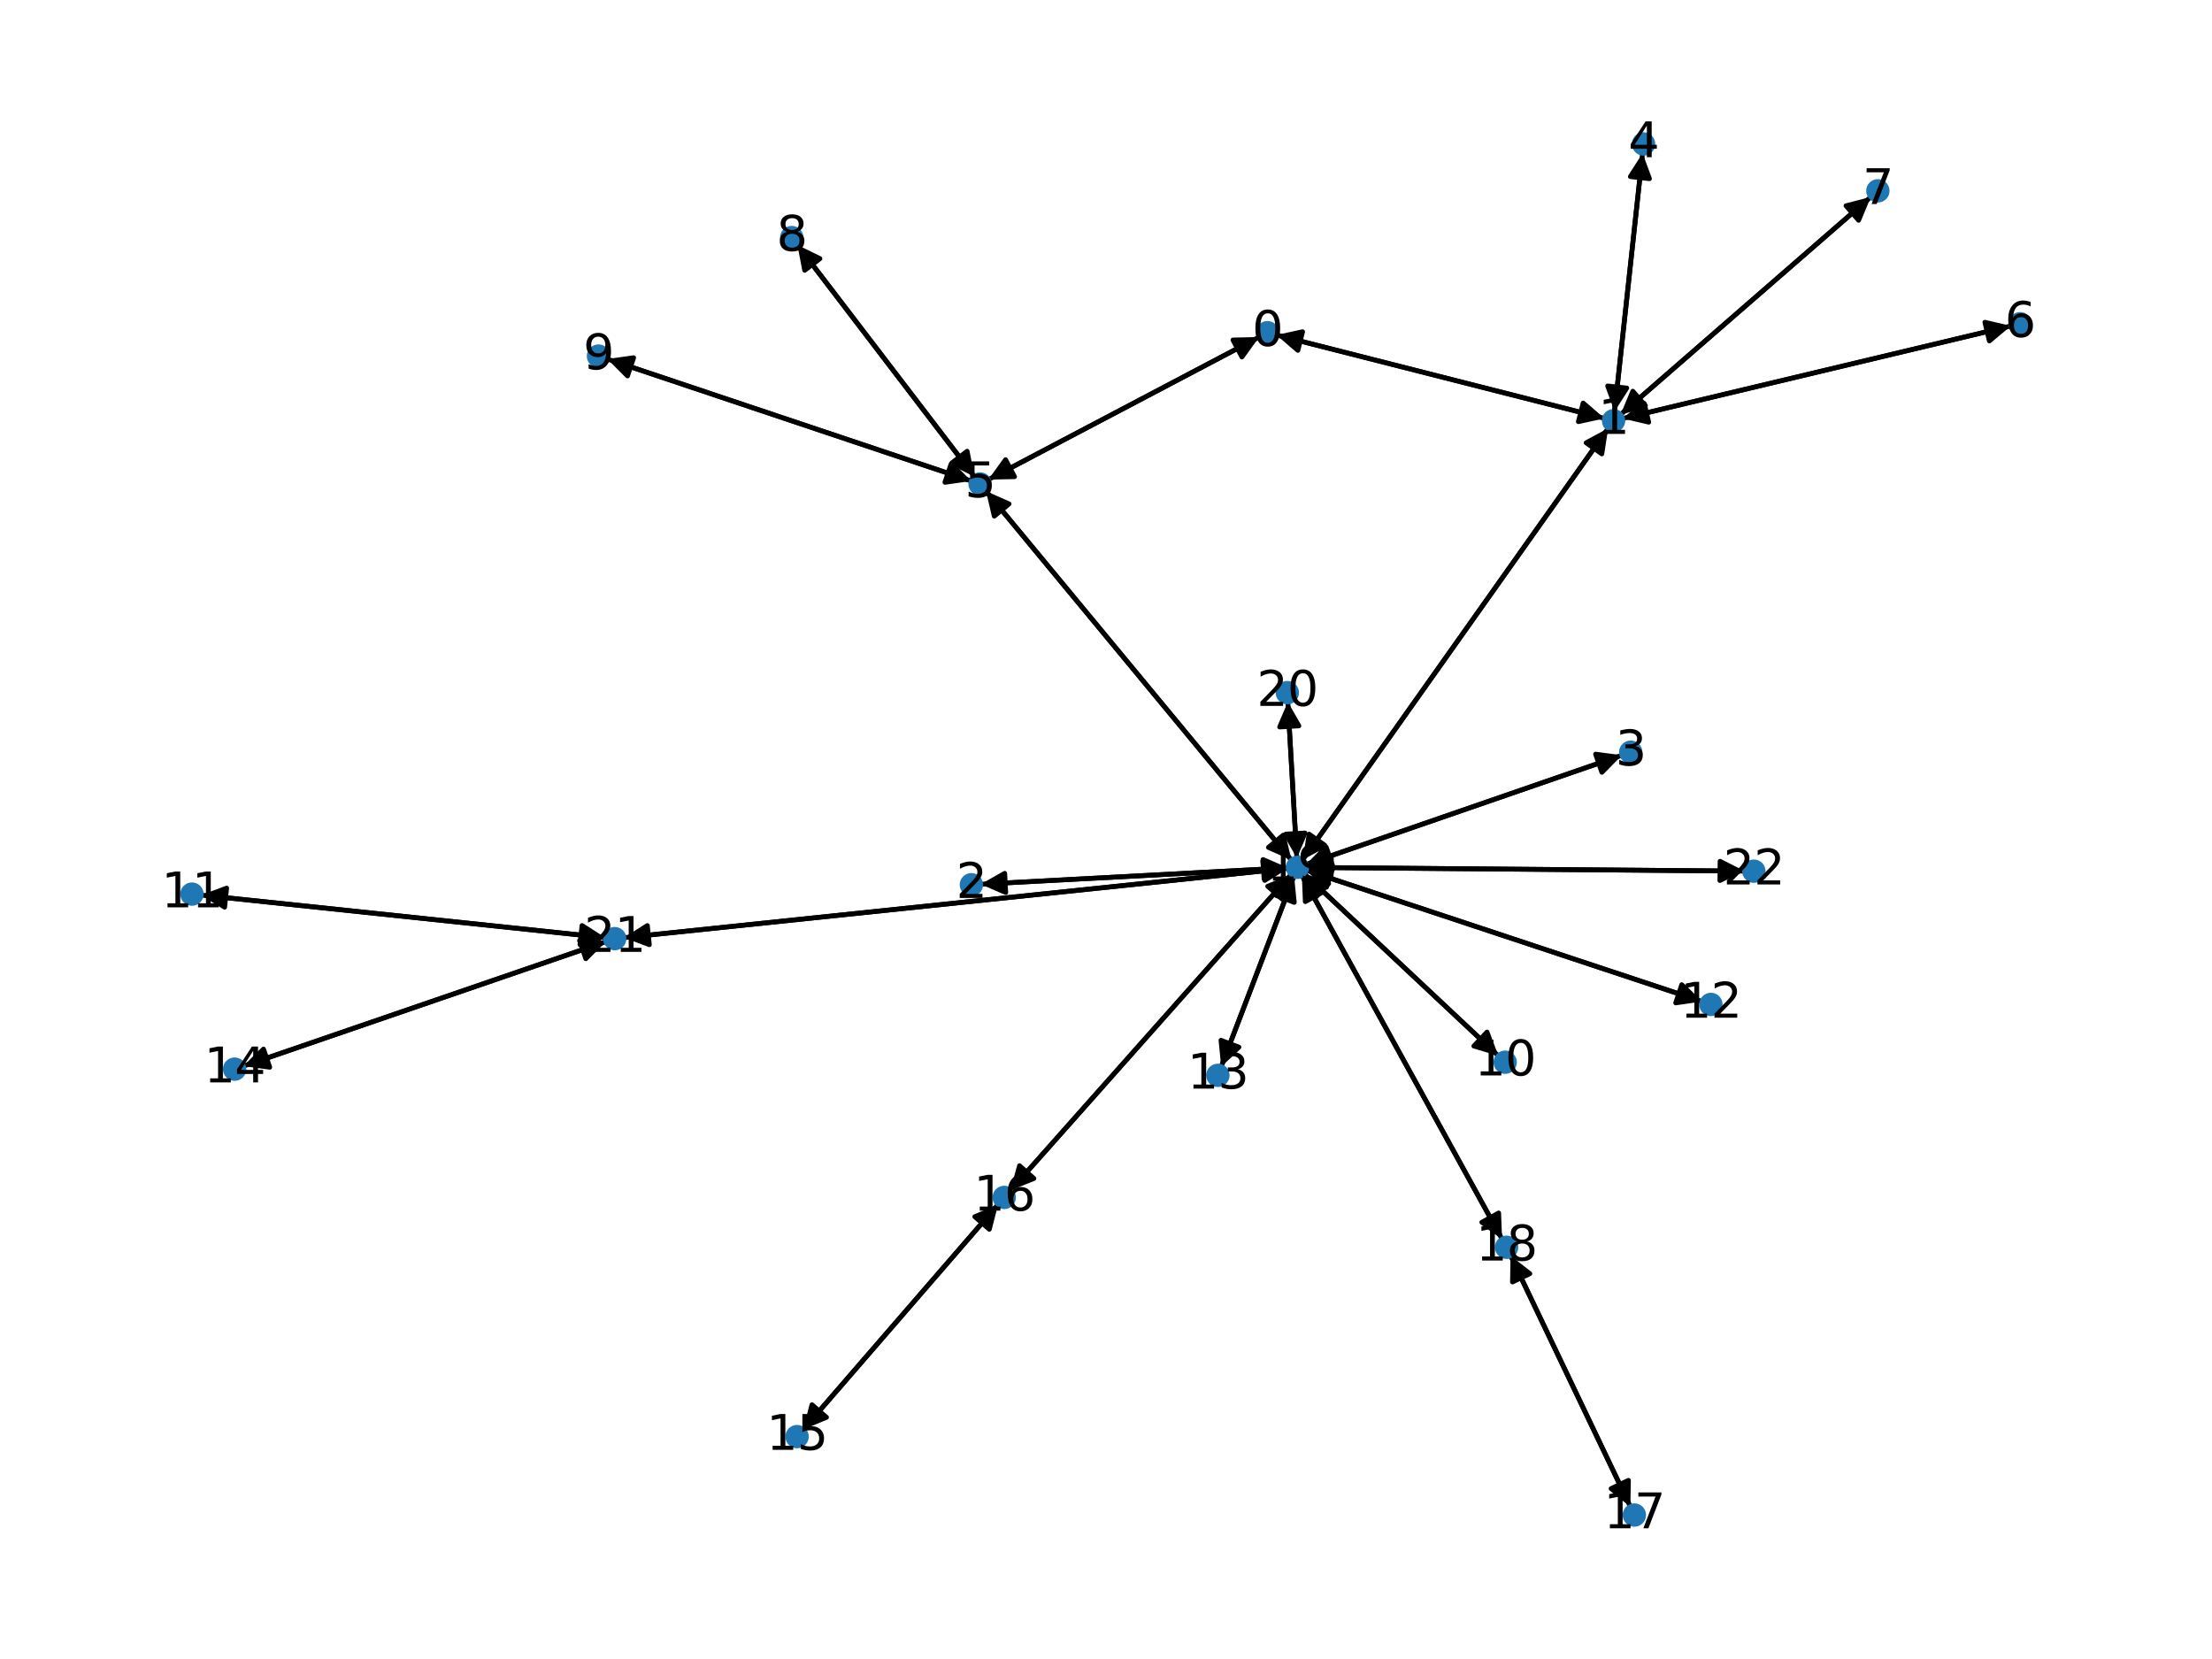 <?xml version="1.0" encoding="utf-8" standalone="no"?>
<!DOCTYPE svg PUBLIC "-//W3C//DTD SVG 1.1//EN"
  "http://www.w3.org/Graphics/SVG/1.1/DTD/svg11.dtd">
<svg xmlns:xlink="http://www.w3.org/1999/xlink" width="460.8pt" height="345.6pt" viewBox="0 0 460.8 345.6" xmlns="http://www.w3.org/2000/svg" version="1.1">
 <defs>
  <style type="text/css">*{stroke-linejoin: round; stroke-linecap: butt}</style>
 </defs>
 <g id="figure_1">
  <g id="patch_1">
   <path d="M 0 345.6 
L 460.8 345.6 
L 460.8 0 
L 0 0 
z
" style="fill: #ffffff"/>
  </g>
  <g id="axes_1">
   <g id="patch_2">
    <path d="M 265.905 69.786 
Q 300.083 78.473 333.177 86.884 
" clip-path="url(#p71a3f5c026)" style="fill: none; stroke: #000000; stroke-linecap: round"/>
    <path d="M 329.793 83.961 
L 333.177 86.884 
L 328.807 87.838 
z
" clip-path="url(#p71a3f5c026)" style="stroke: #000000; stroke-linecap: round"/>
   </g>
   <g id="patch_3">
    <path d="M 262.313 70.211 
Q 234.098 85.063 206.873 99.395 
" clip-path="url(#p71a3f5c026)" style="fill: none; stroke: #000000; stroke-linecap: round"/>
    <path d="M 211.344 99.301 
L 206.873 99.395 
L 209.481 95.762 
z
" clip-path="url(#p71a3f5c026)" style="stroke: #000000; stroke-linecap: round"/>
   </g>
   <g id="patch_4">
    <path d="M 334.254 87.158 
Q 300.077 78.472 266.983 70.06 
" clip-path="url(#p71a3f5c026)" style="fill: none; stroke: #000000; stroke-linecap: round"/>
    <path d="M 270.367 72.984 
L 266.983 70.06 
L 271.352 69.107 
z
" clip-path="url(#p71a3f5c026)" style="stroke: #000000; stroke-linecap: round"/>
   </g>
   <g id="patch_5">
    <path d="M 335.014 89.218 
Q 303.202 134.159 272.036 178.188 
" clip-path="url(#p71a3f5c026)" style="fill: none; stroke: #000000; stroke-linecap: round"/>
    <path d="M 275.98 176.078 
L 272.036 178.188 
L 272.715 173.767 
z
" clip-path="url(#p71a3f5c026)" style="stroke: #000000; stroke-linecap: round"/>
   </g>
   <g id="patch_6">
    <path d="M 336.342 85.711 
Q 339.258 58.815 342.054 33.03 
" clip-path="url(#p71a3f5c026)" style="fill: none; stroke: #000000; stroke-linecap: round"/>
    <path d="M 339.635 36.791 
L 342.054 33.03 
L 343.611 37.222 
z
" clip-path="url(#p71a3f5c026)" style="stroke: #000000; stroke-linecap: round"/>
   </g>
   <g id="patch_7">
    <path d="M 338.017 87.187 
Q 378.474 77.539 417.843 68.151 
" clip-path="url(#p71a3f5c026)" style="fill: none; stroke: #000000; stroke-linecap: round"/>
    <path d="M 413.488 67.133 
L 417.843 68.151 
L 414.416 71.024 
z
" clip-path="url(#p71a3f5c026)" style="stroke: #000000; stroke-linecap: round"/>
   </g>
   <g id="patch_8">
    <path d="M 337.595 86.365 
Q 363.663 63.693 388.887 41.756 
" clip-path="url(#p71a3f5c026)" style="fill: none; stroke: #000000; stroke-linecap: round"/>
    <path d="M 384.556 42.872 
L 388.887 41.756 
L 387.181 45.89 
z
" clip-path="url(#p71a3f5c026)" style="stroke: #000000; stroke-linecap: round"/>
   </g>
   <g id="patch_9">
    <path d="M 204.294 184.203 
Q 236.314 182.495 267.217 180.846 
" clip-path="url(#p71a3f5c026)" style="fill: none; stroke: #000000; stroke-linecap: round"/>
    <path d="M 263.116 179.062 
L 267.217 180.846 
L 263.329 183.056 
z
" clip-path="url(#p71a3f5c026)" style="stroke: #000000; stroke-linecap: round"/>
   </g>
   <g id="patch_10">
    <path d="M 337.885 157.325 
Q 304.992 168.688 273.155 179.686 
" clip-path="url(#p71a3f5c026)" style="fill: none; stroke: #000000; stroke-linecap: round"/>
    <path d="M 277.589 180.271 
L 273.155 179.686 
L 276.283 176.49 
z
" clip-path="url(#p71a3f5c026)" style="stroke: #000000; stroke-linecap: round"/>
   </g>
   <g id="patch_11">
    <path d="M 342.175 31.915 
Q 339.259 58.811 336.463 84.596 
" clip-path="url(#p71a3f5c026)" style="fill: none; stroke: #000000; stroke-linecap: round"/>
    <path d="M 338.883 80.835 
L 336.463 84.596 
L 334.906 80.404 
z
" clip-path="url(#p71a3f5c026)" style="stroke: #000000; stroke-linecap: round"/>
   </g>
   <g id="patch_12">
    <path d="M 205.883 99.916 
Q 234.098 85.063 261.323 70.732 
" clip-path="url(#p71a3f5c026)" style="fill: none; stroke: #000000; stroke-linecap: round"/>
    <path d="M 256.852 70.825 
L 261.323 70.732 
L 258.715 74.365 
z
" clip-path="url(#p71a3f5c026)" style="stroke: #000000; stroke-linecap: round"/>
   </g>
   <g id="patch_13">
    <path d="M 202.994 99.28 
Q 184.554 75.154 166.792 51.917 
" clip-path="url(#p71a3f5c026)" style="fill: none; stroke: #000000; stroke-linecap: round"/>
    <path d="M 167.632 56.309 
L 166.792 51.917 
L 170.81 53.88 
z
" clip-path="url(#p71a3f5c026)" style="stroke: #000000; stroke-linecap: round"/>
   </g>
   <g id="patch_14">
    <path d="M 205.406 102.312 
Q 237.221 140.752 268.324 178.332 
" clip-path="url(#p71a3f5c026)" style="fill: none; stroke: #000000; stroke-linecap: round"/>
    <path d="M 267.314 173.975 
L 268.324 178.332 
L 264.233 176.525 
z
" clip-path="url(#p71a3f5c026)" style="stroke: #000000; stroke-linecap: round"/>
   </g>
   <g id="patch_15">
    <path d="M 202.333 100.202 
Q 164.42 87.497 127.568 75.147 
" clip-path="url(#p71a3f5c026)" style="fill: none; stroke: #000000; stroke-linecap: round"/>
    <path d="M 130.725 78.315 
L 127.568 75.147 
L 131.996 74.522 
z
" clip-path="url(#p71a3f5c026)" style="stroke: #000000; stroke-linecap: round"/>
   </g>
   <g id="patch_16">
    <path d="M 418.929 67.892 
Q 378.473 77.539 339.103 86.928 
" clip-path="url(#p71a3f5c026)" style="fill: none; stroke: #000000; stroke-linecap: round"/>
    <path d="M 343.458 87.945 
L 339.103 86.928 
L 342.53 84.054 
z
" clip-path="url(#p71a3f5c026)" style="stroke: #000000; stroke-linecap: round"/>
   </g>
   <g id="patch_17">
    <path d="M 389.731 41.022 
Q 363.663 63.693 338.439 85.631 
" clip-path="url(#p71a3f5c026)" style="fill: none; stroke: #000000; stroke-linecap: round"/>
    <path d="M 342.77 84.515 
L 338.439 85.631 
L 340.145 81.496 
z
" clip-path="url(#p71a3f5c026)" style="stroke: #000000; stroke-linecap: round"/>
   </g>
   <g id="patch_18">
    <path d="M 166.111 51.026 
Q 184.552 75.151 202.313 98.389 
" clip-path="url(#p71a3f5c026)" style="fill: none; stroke: #000000; stroke-linecap: round"/>
    <path d="M 201.473 93.996 
L 202.313 98.389 
L 198.295 96.425 
z
" clip-path="url(#p71a3f5c026)" style="stroke: #000000; stroke-linecap: round"/>
   </g>
   <g id="patch_19">
    <path d="M 126.51 74.793 
Q 164.423 87.498 201.275 99.848 
" clip-path="url(#p71a3f5c026)" style="fill: none; stroke: #000000; stroke-linecap: round"/>
    <path d="M 198.118 96.681 
L 201.275 99.848 
L 196.847 100.473 
z
" clip-path="url(#p71a3f5c026)" style="stroke: #000000; stroke-linecap: round"/>
   </g>
   <g id="patch_20">
    <path d="M 312.136 219.952 
Q 291.91 200.98 272.498 182.773 
" clip-path="url(#p71a3f5c026)" style="fill: none; stroke: #000000; stroke-linecap: round"/>
    <path d="M 274.048 186.968 
L 272.498 182.773 
L 276.784 184.051 
z
" clip-path="url(#p71a3f5c026)" style="stroke: #000000; stroke-linecap: round"/>
   </g>
   <g id="patch_21">
    <path d="M 41.914 186.461 
Q 84.019 190.896 125.012 195.215 
" clip-path="url(#p71a3f5c026)" style="fill: none; stroke: #000000; stroke-linecap: round"/>
    <path d="M 121.243 192.807 
L 125.012 195.215 
L 120.824 196.785 
z
" clip-path="url(#p71a3f5c026)" style="stroke: #000000; stroke-linecap: round"/>
   </g>
   <g id="patch_22">
    <path d="M 354.571 208.633 
Q 313.34 194.963 273.171 181.645 
" clip-path="url(#p71a3f5c026)" style="fill: none; stroke: #000000; stroke-linecap: round"/>
    <path d="M 276.338 184.802 
L 273.171 181.645 
L 277.597 181.005 
z
" clip-path="url(#p71a3f5c026)" style="stroke: #000000; stroke-linecap: round"/>
   </g>
   <g id="patch_23">
    <path d="M 254.399 222.206 
Q 261.989 202.348 269.18 183.534 
" clip-path="url(#p71a3f5c026)" style="fill: none; stroke: #000000; stroke-linecap: round"/>
    <path d="M 265.884 186.556 
L 269.18 183.534 
L 269.62 187.985 
z
" clip-path="url(#p71a3f5c026)" style="stroke: #000000; stroke-linecap: round"/>
   </g>
   <g id="patch_24">
    <path d="M 50.704 222.095 
Q 88.464 209.129 125.166 196.525 
" clip-path="url(#p71a3f5c026)" style="fill: none; stroke: #000000; stroke-linecap: round"/>
    <path d="M 120.733 195.933 
L 125.166 196.525 
L 122.033 199.716 
z
" clip-path="url(#p71a3f5c026)" style="stroke: #000000; stroke-linecap: round"/>
   </g>
   <g id="patch_25">
    <path d="M 167.311 297.808 
Q 187.621 274.356 207.2 251.749 
" clip-path="url(#p71a3f5c026)" style="fill: none; stroke: #000000; stroke-linecap: round"/>
    <path d="M 203.069 253.464 
L 207.2 251.749 
L 206.093 256.082 
z
" clip-path="url(#p71a3f5c026)" style="stroke: #000000; stroke-linecap: round"/>
   </g>
   <g id="patch_26">
    <path d="M 207.93 250.906 
Q 187.62 274.358 168.041 296.965 
" clip-path="url(#p71a3f5c026)" style="fill: none; stroke: #000000; stroke-linecap: round"/>
    <path d="M 172.172 295.25 
L 168.041 296.965 
L 169.148 292.632 
z
" clip-path="url(#p71a3f5c026)" style="stroke: #000000; stroke-linecap: round"/>
   </g>
   <g id="patch_27">
    <path d="M 210.482 247.997 
Q 239.733 215.064 268.241 182.967 
" clip-path="url(#p71a3f5c026)" style="fill: none; stroke: #000000; stroke-linecap: round"/>
    <path d="M 264.089 184.63 
L 268.241 182.967 
L 267.08 187.286 
z
" clip-path="url(#p71a3f5c026)" style="stroke: #000000; stroke-linecap: round"/>
   </g>
   <g id="patch_28">
    <path d="M 339.63 313.863 
Q 327.154 287.72 315.159 262.585 
" clip-path="url(#p71a3f5c026)" style="fill: none; stroke: #000000; stroke-linecap: round"/>
    <path d="M 315.077 267.056 
L 315.159 262.585 
L 318.687 265.334 
z
" clip-path="url(#p71a3f5c026)" style="stroke: #000000; stroke-linecap: round"/>
   </g>
   <g id="patch_29">
    <path d="M 314.678 261.578 
Q 327.155 287.722 339.149 312.856 
" clip-path="url(#p71a3f5c026)" style="fill: none; stroke: #000000; stroke-linecap: round"/>
    <path d="M 339.232 308.385 
L 339.149 312.856 
L 335.622 310.108 
z
" clip-path="url(#p71a3f5c026)" style="stroke: #000000; stroke-linecap: round"/>
   </g>
   <g id="patch_30">
    <path d="M 312.91 258.133 
Q 292.056 220.255 271.742 183.357 
" clip-path="url(#p71a3f5c026)" style="fill: none; stroke: #000000; stroke-linecap: round"/>
    <path d="M 271.919 187.826 
L 271.742 183.357 
L 275.423 185.896 
z
" clip-path="url(#p71a3f5c026)" style="stroke: #000000; stroke-linecap: round"/>
   </g>
   <g id="patch_31">
    <path d="M 271.389 179.101 
Q 303.201 134.16 334.367 90.131 
" clip-path="url(#p71a3f5c026)" style="fill: none; stroke: #000000; stroke-linecap: round"/>
    <path d="M 330.424 92.241 
L 334.367 90.131 
L 333.689 94.552 
z
" clip-path="url(#p71a3f5c026)" style="stroke: #000000; stroke-linecap: round"/>
   </g>
   <g id="patch_32">
    <path d="M 268.334 180.786 
Q 236.315 182.494 205.412 184.143 
" clip-path="url(#p71a3f5c026)" style="fill: none; stroke: #000000; stroke-linecap: round"/>
    <path d="M 209.513 185.927 
L 205.412 184.143 
L 209.3 181.933 
z
" clip-path="url(#p71a3f5c026)" style="stroke: #000000; stroke-linecap: round"/>
   </g>
   <g id="patch_33">
    <path d="M 272.097 180.052 
Q 304.99 168.689 336.827 157.69 
" clip-path="url(#p71a3f5c026)" style="fill: none; stroke: #000000; stroke-linecap: round"/>
    <path d="M 332.393 157.106 
L 336.827 157.69 
L 333.699 160.887 
z
" clip-path="url(#p71a3f5c026)" style="stroke: #000000; stroke-linecap: round"/>
   </g>
   <g id="patch_34">
    <path d="M 269.033 179.189 
Q 237.218 140.748 206.116 103.169 
" clip-path="url(#p71a3f5c026)" style="fill: none; stroke: #000000; stroke-linecap: round"/>
    <path d="M 207.125 107.526 
L 206.116 103.169 
L 210.207 104.976 
z
" clip-path="url(#p71a3f5c026)" style="stroke: #000000; stroke-linecap: round"/>
   </g>
   <g id="patch_35">
    <path d="M 271.683 182.008 
Q 291.91 200.98 311.321 219.187 
" clip-path="url(#p71a3f5c026)" style="fill: none; stroke: #000000; stroke-linecap: round"/>
    <path d="M 309.772 214.992 
L 311.321 219.187 
L 307.035 217.91 
z
" clip-path="url(#p71a3f5c026)" style="stroke: #000000; stroke-linecap: round"/>
   </g>
   <g id="patch_36">
    <path d="M 272.107 181.292 
Q 313.338 194.962 353.507 208.281 
" clip-path="url(#p71a3f5c026)" style="fill: none; stroke: #000000; stroke-linecap: round"/>
    <path d="M 350.34 205.124 
L 353.507 208.281 
L 349.081 208.92 
z
" clip-path="url(#p71a3f5c026)" style="stroke: #000000; stroke-linecap: round"/>
   </g>
   <g id="patch_37">
    <path d="M 269.579 182.489 
Q 261.989 202.347 254.798 221.16 
" clip-path="url(#p71a3f5c026)" style="fill: none; stroke: #000000; stroke-linecap: round"/>
    <path d="M 258.095 218.138 
L 254.798 221.16 
L 254.358 216.71 
z
" clip-path="url(#p71a3f5c026)" style="stroke: #000000; stroke-linecap: round"/>
   </g>
   <g id="patch_38">
    <path d="M 268.986 182.129 
Q 239.735 215.062 211.226 247.159 
" clip-path="url(#p71a3f5c026)" style="fill: none; stroke: #000000; stroke-linecap: round"/>
    <path d="M 215.378 245.496 
L 211.226 247.159 
L 212.387 242.84 
z
" clip-path="url(#p71a3f5c026)" style="stroke: #000000; stroke-linecap: round"/>
   </g>
   <g id="patch_39">
    <path d="M 271.205 182.381 
Q 292.058 220.259 312.373 257.157 
" clip-path="url(#p71a3f5c026)" style="fill: none; stroke: #000000; stroke-linecap: round"/>
    <path d="M 312.196 252.689 
L 312.373 257.157 
L 308.691 254.618 
z
" clip-path="url(#p71a3f5c026)" style="stroke: #000000; stroke-linecap: round"/>
   </g>
   <g id="patch_40">
    <path d="M 270.158 178.75 
Q 269.22 162.484 268.346 147.334 
" clip-path="url(#p71a3f5c026)" style="fill: none; stroke: #000000; stroke-linecap: round"/>
    <path d="M 266.579 151.443 
L 268.346 147.334 
L 270.573 151.212 
z
" clip-path="url(#p71a3f5c026)" style="stroke: #000000; stroke-linecap: round"/>
   </g>
   <g id="patch_41">
    <path d="M 268.347 180.884 
Q 199.16 188.109 131.085 195.218 
" clip-path="url(#p71a3f5c026)" style="fill: none; stroke: #000000; stroke-linecap: round"/>
    <path d="M 135.271 196.792 
L 131.085 195.218 
L 134.856 192.813 
z
" clip-path="url(#p71a3f5c026)" style="stroke: #000000; stroke-linecap: round"/>
   </g>
   <g id="patch_42">
    <path d="M 272.205 180.699 
Q 317.814 181.084 362.305 181.459 
" clip-path="url(#p71a3f5c026)" style="fill: none; stroke: #000000; stroke-linecap: round"/>
    <path d="M 358.322 179.425 
L 362.305 181.459 
L 358.288 183.425 
z
" clip-path="url(#p71a3f5c026)" style="stroke: #000000; stroke-linecap: round"/>
   </g>
   <g id="patch_43">
    <path d="M 268.281 146.22 
Q 269.22 162.486 270.094 177.636 
" clip-path="url(#p71a3f5c026)" style="fill: none; stroke: #000000; stroke-linecap: round"/>
    <path d="M 271.86 173.527 
L 270.094 177.636 
L 267.867 173.758 
z
" clip-path="url(#p71a3f5c026)" style="stroke: #000000; stroke-linecap: round"/>
   </g>
   <g id="patch_44">
    <path d="M 126.124 195.332 
Q 84.019 190.896 43.025 186.578 
" clip-path="url(#p71a3f5c026)" style="fill: none; stroke: #000000; stroke-linecap: round"/>
    <path d="M 46.794 188.986 
L 43.025 186.578 
L 47.213 185.008 
z
" clip-path="url(#p71a3f5c026)" style="stroke: #000000; stroke-linecap: round"/>
   </g>
   <g id="patch_45">
    <path d="M 126.221 196.163 
Q 88.462 209.129 51.759 221.733 
" clip-path="url(#p71a3f5c026)" style="fill: none; stroke: #000000; stroke-linecap: round"/>
    <path d="M 56.192 222.325 
L 51.759 221.733 
L 54.893 218.542 
z
" clip-path="url(#p71a3f5c026)" style="stroke: #000000; stroke-linecap: round"/>
   </g>
   <g id="patch_46">
    <path d="M 129.973 195.334 
Q 199.16 188.109 267.236 181 
" clip-path="url(#p71a3f5c026)" style="fill: none; stroke: #000000; stroke-linecap: round"/>
    <path d="M 263.049 179.426 
L 267.236 181 
L 263.465 183.404 
z
" clip-path="url(#p71a3f5c026)" style="stroke: #000000; stroke-linecap: round"/>
   </g>
   <g id="patch_47">
    <path d="M 363.423 181.468 
Q 317.815 181.084 273.324 180.709 
" clip-path="url(#p71a3f5c026)" style="fill: none; stroke: #000000; stroke-linecap: round"/>
    <path d="M 277.307 182.742 
L 273.324 180.709 
L 277.341 178.742 
z
" clip-path="url(#p71a3f5c026)" style="stroke: #000000; stroke-linecap: round"/>
   </g>
   <g id="PathCollection_1">
    <defs>
     <path id="m9563891bfe" d="M 0 1.936 
C 0.514 1.936 1.006 1.732 1.369 1.369 
C 1.732 1.006 1.936 0.514 1.936 0 
C 1.936 -0.514 1.732 -1.006 1.369 -1.369 
C 1.006 -1.732 0.514 -1.936 0 -1.936 
C -0.514 -1.936 -1.006 -1.732 -1.369 -1.369 
C -1.732 -1.006 -1.936 -0.514 -1.936 0 
C -1.936 0.514 -1.732 1.006 -1.369 1.369 
C -1.006 1.732 -0.514 1.936 0 1.936 
z
" style="stroke: #1f78b4"/>
    </defs>
    <g clip-path="url(#p71a3f5c026)">
     <use xlink:href="#m9563891bfe" x="264.026" y="69.309" style="fill: #1f78b4; stroke: #1f78b4"/>
     <use xlink:href="#m9563891bfe" x="336.134" y="87.636" style="fill: #1f78b4; stroke: #1f78b4"/>
     <use xlink:href="#m9563891bfe" x="202.359" y="184.306" style="fill: #1f78b4; stroke: #1f78b4"/>
     <use xlink:href="#m9563891bfe" x="339.712" y="156.694" style="fill: #1f78b4; stroke: #1f78b4"/>
     <use xlink:href="#m9563891bfe" x="342.384" y="29.99" style="fill: #1f78b4; stroke: #1f78b4"/>
     <use xlink:href="#m9563891bfe" x="204.17" y="100.818" style="fill: #1f78b4; stroke: #1f78b4"/>
     <use xlink:href="#m9563891bfe" x="420.813" y="67.442" style="fill: #1f78b4; stroke: #1f78b4"/>
     <use xlink:href="#m9563891bfe" x="391.193" y="39.751" style="fill: #1f78b4; stroke: #1f78b4"/>
     <use xlink:href="#m9563891bfe" x="164.936" y="49.487" style="fill: #1f78b4; stroke: #1f78b4"/>
     <use xlink:href="#m9563891bfe" x="124.673" y="74.177" style="fill: #1f78b4; stroke: #1f78b4"/>
     <use xlink:href="#m9563891bfe" x="313.549" y="221.278" style="fill: #1f78b4; stroke: #1f78b4"/>
     <use xlink:href="#m9563891bfe" x="39.987" y="186.258" style="fill: #1f78b4; stroke: #1f78b4"/>
     <use xlink:href="#m9563891bfe" x="356.408" y="209.243" style="fill: #1f78b4; stroke: #1f78b4"/>
     <use xlink:href="#m9563891bfe" x="253.708" y="224.012" style="fill: #1f78b4; stroke: #1f78b4"/>
     <use xlink:href="#m9563891bfe" x="48.875" y="222.723" style="fill: #1f78b4; stroke: #1f78b4"/>
     <use xlink:href="#m9563891bfe" x="166.044" y="299.271" style="fill: #1f78b4; stroke: #1f78b4"/>
     <use xlink:href="#m9563891bfe" x="209.197" y="249.443" style="fill: #1f78b4; stroke: #1f78b4"/>
     <use xlink:href="#m9563891bfe" x="340.463" y="315.61" style="fill: #1f78b4; stroke: #1f78b4"/>
     <use xlink:href="#m9563891bfe" x="313.845" y="259.831" style="fill: #1f78b4; stroke: #1f78b4"/>
     <use xlink:href="#m9563891bfe" x="270.27" y="180.683" style="fill: #1f78b4; stroke: #1f78b4"/>
     <use xlink:href="#m9563891bfe" x="268.17" y="144.287" style="fill: #1f78b4; stroke: #1f78b4"/>
     <use xlink:href="#m9563891bfe" x="128.051" y="195.535" style="fill: #1f78b4; stroke: #1f78b4"/>
     <use xlink:href="#m9563891bfe" x="365.359" y="181.485" style="fill: #1f78b4; stroke: #1f78b4"/>
    </g>
   </g>
   <g id="text_1">
    <g clip-path="url(#p71a3f5c026)">
     <!-- 0 -->
     <g transform="translate(260.845 72.068) scale(0.1 -0.1)">
      <defs>
       <path id="DejaVuSans-30" d="M 2034 4250 
Q 1547 4250 1301 3770 
Q 1056 3291 1056 2328 
Q 1056 1369 1301 889 
Q 1547 409 2034 409 
Q 2525 409 2770 889 
Q 3016 1369 3016 2328 
Q 3016 3291 2770 3770 
Q 2525 4250 2034 4250 
z
M 2034 4750 
Q 2819 4750 3233 4129 
Q 3647 3509 3647 2328 
Q 3647 1150 3233 529 
Q 2819 -91 2034 -91 
Q 1250 -91 836 529 
Q 422 1150 422 2328 
Q 422 3509 836 4129 
Q 1250 4750 2034 4750 
z
" transform="scale(0.016)"/>
      </defs>
      <use xlink:href="#DejaVuSans-30"/>
     </g>
    </g>
   </g>
   <g id="text_2">
    <g clip-path="url(#p71a3f5c026)">
     <!-- 1 -->
     <g transform="translate(332.952 90.395) scale(0.1 -0.1)">
      <defs>
       <path id="DejaVuSans-31" d="M 794 531 
L 1825 531 
L 1825 4091 
L 703 3866 
L 703 4441 
L 1819 4666 
L 2450 4666 
L 2450 531 
L 3481 531 
L 3481 0 
L 794 0 
L 794 531 
z
" transform="scale(0.016)"/>
      </defs>
      <use xlink:href="#DejaVuSans-31"/>
     </g>
    </g>
   </g>
   <g id="text_3">
    <g clip-path="url(#p71a3f5c026)">
     <!-- 2 -->
     <g transform="translate(199.177 187.066) scale(0.1 -0.1)">
      <defs>
       <path id="DejaVuSans-32" d="M 1228 531 
L 3431 531 
L 3431 0 
L 469 0 
L 469 531 
Q 828 903 1448 1529 
Q 2069 2156 2228 2338 
Q 2531 2678 2651 2914 
Q 2772 3150 2772 3378 
Q 2772 3750 2511 3984 
Q 2250 4219 1831 4219 
Q 1534 4219 1204 4116 
Q 875 4013 500 3803 
L 500 4441 
Q 881 4594 1212 4672 
Q 1544 4750 1819 4750 
Q 2544 4750 2975 4387 
Q 3406 4025 3406 3419 
Q 3406 3131 3298 2873 
Q 3191 2616 2906 2266 
Q 2828 2175 2409 1742 
Q 1991 1309 1228 531 
z
" transform="scale(0.016)"/>
      </defs>
      <use xlink:href="#DejaVuSans-32"/>
     </g>
    </g>
   </g>
   <g id="text_4">
    <g clip-path="url(#p71a3f5c026)">
     <!-- 3 -->
     <g transform="translate(336.531 159.453) scale(0.1 -0.1)">
      <defs>
       <path id="DejaVuSans-33" d="M 2597 2516 
Q 3050 2419 3304 2112 
Q 3559 1806 3559 1356 
Q 3559 666 3084 287 
Q 2609 -91 1734 -91 
Q 1441 -91 1130 -33 
Q 819 25 488 141 
L 488 750 
Q 750 597 1062 519 
Q 1375 441 1716 441 
Q 2309 441 2620 675 
Q 2931 909 2931 1356 
Q 2931 1769 2642 2001 
Q 2353 2234 1838 2234 
L 1294 2234 
L 1294 2753 
L 1863 2753 
Q 2328 2753 2575 2939 
Q 2822 3125 2822 3475 
Q 2822 3834 2567 4026 
Q 2313 4219 1838 4219 
Q 1578 4219 1281 4162 
Q 984 4106 628 3988 
L 628 4550 
Q 988 4650 1302 4700 
Q 1616 4750 1894 4750 
Q 2613 4750 3031 4423 
Q 3450 4097 3450 3541 
Q 3450 3153 3228 2886 
Q 3006 2619 2597 2516 
z
" transform="scale(0.016)"/>
      </defs>
      <use xlink:href="#DejaVuSans-33"/>
     </g>
    </g>
   </g>
   <g id="text_5">
    <g clip-path="url(#p71a3f5c026)">
     <!-- 4 -->
     <g transform="translate(339.203 32.749) scale(0.1 -0.1)">
      <defs>
       <path id="DejaVuSans-34" d="M 2419 4116 
L 825 1625 
L 2419 1625 
L 2419 4116 
z
M 2253 4666 
L 3047 4666 
L 3047 1625 
L 3713 1625 
L 3713 1100 
L 3047 1100 
L 3047 0 
L 2419 0 
L 2419 1100 
L 313 1100 
L 313 1709 
L 2253 4666 
z
" transform="scale(0.016)"/>
      </defs>
      <use xlink:href="#DejaVuSans-34"/>
     </g>
    </g>
   </g>
   <g id="text_6">
    <g clip-path="url(#p71a3f5c026)">
     <!-- 5 -->
     <g transform="translate(200.988 103.577) scale(0.1 -0.1)">
      <defs>
       <path id="DejaVuSans-35" d="M 691 4666 
L 3169 4666 
L 3169 4134 
L 1269 4134 
L 1269 2991 
Q 1406 3038 1543 3061 
Q 1681 3084 1819 3084 
Q 2600 3084 3056 2656 
Q 3513 2228 3513 1497 
Q 3513 744 3044 326 
Q 2575 -91 1722 -91 
Q 1428 -91 1123 -41 
Q 819 9 494 109 
L 494 744 
Q 775 591 1075 516 
Q 1375 441 1709 441 
Q 2250 441 2565 725 
Q 2881 1009 2881 1497 
Q 2881 1984 2565 2268 
Q 2250 2553 1709 2553 
Q 1456 2553 1204 2497 
Q 953 2441 691 2322 
L 691 4666 
z
" transform="scale(0.016)"/>
      </defs>
      <use xlink:href="#DejaVuSans-35"/>
     </g>
    </g>
   </g>
   <g id="text_7">
    <g clip-path="url(#p71a3f5c026)">
     <!-- 6 -->
     <g transform="translate(417.632 70.202) scale(0.1 -0.1)">
      <defs>
       <path id="DejaVuSans-36" d="M 2113 2584 
Q 1688 2584 1439 2293 
Q 1191 2003 1191 1497 
Q 1191 994 1439 701 
Q 1688 409 2113 409 
Q 2538 409 2786 701 
Q 3034 994 3034 1497 
Q 3034 2003 2786 2293 
Q 2538 2584 2113 2584 
z
M 3366 4563 
L 3366 3988 
Q 3128 4100 2886 4159 
Q 2644 4219 2406 4219 
Q 1781 4219 1451 3797 
Q 1122 3375 1075 2522 
Q 1259 2794 1537 2939 
Q 1816 3084 2150 3084 
Q 2853 3084 3261 2657 
Q 3669 2231 3669 1497 
Q 3669 778 3244 343 
Q 2819 -91 2113 -91 
Q 1303 -91 875 529 
Q 447 1150 447 2328 
Q 447 3434 972 4092 
Q 1497 4750 2381 4750 
Q 2619 4750 2861 4703 
Q 3103 4656 3366 4563 
z
" transform="scale(0.016)"/>
      </defs>
      <use xlink:href="#DejaVuSans-36"/>
     </g>
    </g>
   </g>
   <g id="text_8">
    <g clip-path="url(#p71a3f5c026)">
     <!-- 7 -->
     <g transform="translate(388.012 42.51) scale(0.1 -0.1)">
      <defs>
       <path id="DejaVuSans-37" d="M 525 4666 
L 3525 4666 
L 3525 4397 
L 1831 0 
L 1172 0 
L 2766 4134 
L 525 4134 
L 525 4666 
z
" transform="scale(0.016)"/>
      </defs>
      <use xlink:href="#DejaVuSans-37"/>
     </g>
    </g>
   </g>
   <g id="text_9">
    <g clip-path="url(#p71a3f5c026)">
     <!-- 8 -->
     <g transform="translate(161.754 52.247) scale(0.1 -0.1)">
      <defs>
       <path id="DejaVuSans-38" d="M 2034 2216 
Q 1584 2216 1326 1975 
Q 1069 1734 1069 1313 
Q 1069 891 1326 650 
Q 1584 409 2034 409 
Q 2484 409 2743 651 
Q 3003 894 3003 1313 
Q 3003 1734 2745 1975 
Q 2488 2216 2034 2216 
z
M 1403 2484 
Q 997 2584 770 2862 
Q 544 3141 544 3541 
Q 544 4100 942 4425 
Q 1341 4750 2034 4750 
Q 2731 4750 3128 4425 
Q 3525 4100 3525 3541 
Q 3525 3141 3298 2862 
Q 3072 2584 2669 2484 
Q 3125 2378 3379 2068 
Q 3634 1759 3634 1313 
Q 3634 634 3220 271 
Q 2806 -91 2034 -91 
Q 1263 -91 848 271 
Q 434 634 434 1313 
Q 434 1759 690 2068 
Q 947 2378 1403 2484 
z
M 1172 3481 
Q 1172 3119 1398 2916 
Q 1625 2713 2034 2713 
Q 2441 2713 2670 2916 
Q 2900 3119 2900 3481 
Q 2900 3844 2670 4047 
Q 2441 4250 2034 4250 
Q 1625 4250 1398 4047 
Q 1172 3844 1172 3481 
z
" transform="scale(0.016)"/>
      </defs>
      <use xlink:href="#DejaVuSans-38"/>
     </g>
    </g>
   </g>
   <g id="text_10">
    <g clip-path="url(#p71a3f5c026)">
     <!-- 9 -->
     <g transform="translate(121.492 76.937) scale(0.1 -0.1)">
      <defs>
       <path id="DejaVuSans-39" d="M 703 97 
L 703 672 
Q 941 559 1184 500 
Q 1428 441 1663 441 
Q 2288 441 2617 861 
Q 2947 1281 2994 2138 
Q 2813 1869 2534 1725 
Q 2256 1581 1919 1581 
Q 1219 1581 811 2004 
Q 403 2428 403 3163 
Q 403 3881 828 4315 
Q 1253 4750 1959 4750 
Q 2769 4750 3195 4129 
Q 3622 3509 3622 2328 
Q 3622 1225 3098 567 
Q 2575 -91 1691 -91 
Q 1453 -91 1209 -44 
Q 966 3 703 97 
z
M 1959 2075 
Q 2384 2075 2632 2365 
Q 2881 2656 2881 3163 
Q 2881 3666 2632 3958 
Q 2384 4250 1959 4250 
Q 1534 4250 1286 3958 
Q 1038 3666 1038 3163 
Q 1038 2656 1286 2365 
Q 1534 2075 1959 2075 
z
" transform="scale(0.016)"/>
      </defs>
      <use xlink:href="#DejaVuSans-39"/>
     </g>
    </g>
   </g>
   <g id="text_11">
    <g clip-path="url(#p71a3f5c026)">
     <!-- 10 -->
     <g transform="translate(307.187 224.037) scale(0.1 -0.1)">
      <use xlink:href="#DejaVuSans-31"/>
      <use xlink:href="#DejaVuSans-30" x="63.623"/>
     </g>
    </g>
   </g>
   <g id="text_12">
    <g clip-path="url(#p71a3f5c026)">
     <!-- 11 -->
     <g transform="translate(33.624 189.017) scale(0.1 -0.1)">
      <use xlink:href="#DejaVuSans-31"/>
      <use xlink:href="#DejaVuSans-31" x="63.623"/>
     </g>
    </g>
   </g>
   <g id="text_13">
    <g clip-path="url(#p71a3f5c026)">
     <!-- 12 -->
     <g transform="translate(350.045 212.002) scale(0.1 -0.1)">
      <use xlink:href="#DejaVuSans-31"/>
      <use xlink:href="#DejaVuSans-32" x="63.623"/>
     </g>
    </g>
   </g>
   <g id="text_14">
    <g clip-path="url(#p71a3f5c026)">
     <!-- 13 -->
     <g transform="translate(247.346 226.771) scale(0.1 -0.1)">
      <use xlink:href="#DejaVuSans-31"/>
      <use xlink:href="#DejaVuSans-33" x="63.623"/>
     </g>
    </g>
   </g>
   <g id="text_15">
    <g clip-path="url(#p71a3f5c026)">
     <!-- 14 -->
     <g transform="translate(42.512 225.483) scale(0.1 -0.1)">
      <use xlink:href="#DejaVuSans-31"/>
      <use xlink:href="#DejaVuSans-34" x="63.623"/>
     </g>
    </g>
   </g>
   <g id="text_16">
    <g clip-path="url(#p71a3f5c026)">
     <!-- 15 -->
     <g transform="translate(159.681 302.03) scale(0.1 -0.1)">
      <use xlink:href="#DejaVuSans-31"/>
      <use xlink:href="#DejaVuSans-35" x="63.623"/>
     </g>
    </g>
   </g>
   <g id="text_17">
    <g clip-path="url(#p71a3f5c026)">
     <!-- 16 -->
     <g transform="translate(202.835 252.202) scale(0.1 -0.1)">
      <use xlink:href="#DejaVuSans-31"/>
      <use xlink:href="#DejaVuSans-36" x="63.623"/>
     </g>
    </g>
   </g>
   <g id="text_18">
    <g clip-path="url(#p71a3f5c026)">
     <!-- 17 -->
     <g transform="translate(334.101 318.369) scale(0.1 -0.1)">
      <use xlink:href="#DejaVuSans-31"/>
      <use xlink:href="#DejaVuSans-37" x="63.623"/>
     </g>
    </g>
   </g>
   <g id="text_19">
    <g clip-path="url(#p71a3f5c026)">
     <!-- 18 -->
     <g transform="translate(307.482 262.591) scale(0.1 -0.1)">
      <use xlink:href="#DejaVuSans-31"/>
      <use xlink:href="#DejaVuSans-38" x="63.623"/>
     </g>
    </g>
   </g>
   <g id="text_20">
    <g clip-path="url(#p71a3f5c026)">
     <!-- 19 -->
     <g transform="translate(263.907 183.442) scale(0.1 -0.1)">
      <use xlink:href="#DejaVuSans-31"/>
      <use xlink:href="#DejaVuSans-39" x="63.623"/>
     </g>
    </g>
   </g>
   <g id="text_21">
    <g clip-path="url(#p71a3f5c026)">
     <!-- 20 -->
     <g transform="translate(261.807 147.046) scale(0.1 -0.1)">
      <use xlink:href="#DejaVuSans-32"/>
      <use xlink:href="#DejaVuSans-30" x="63.623"/>
     </g>
    </g>
   </g>
   <g id="text_22">
    <g clip-path="url(#p71a3f5c026)">
     <!-- 21 -->
     <g transform="translate(121.688 198.294) scale(0.1 -0.1)">
      <use xlink:href="#DejaVuSans-32"/>
      <use xlink:href="#DejaVuSans-31" x="63.623"/>
     </g>
    </g>
   </g>
   <g id="text_23">
    <g clip-path="url(#p71a3f5c026)">
     <!-- 22 -->
     <g transform="translate(358.997 184.244) scale(0.1 -0.1)">
      <use xlink:href="#DejaVuSans-32"/>
      <use xlink:href="#DejaVuSans-32" x="63.623"/>
     </g>
    </g>
   </g>
  </g>
 </g>
 <defs>
  <clipPath id="p71a3f5c026">
   <rect x="0" y="0" width="460.8" height="345.6"/>
  </clipPath>
 </defs>
</svg>
